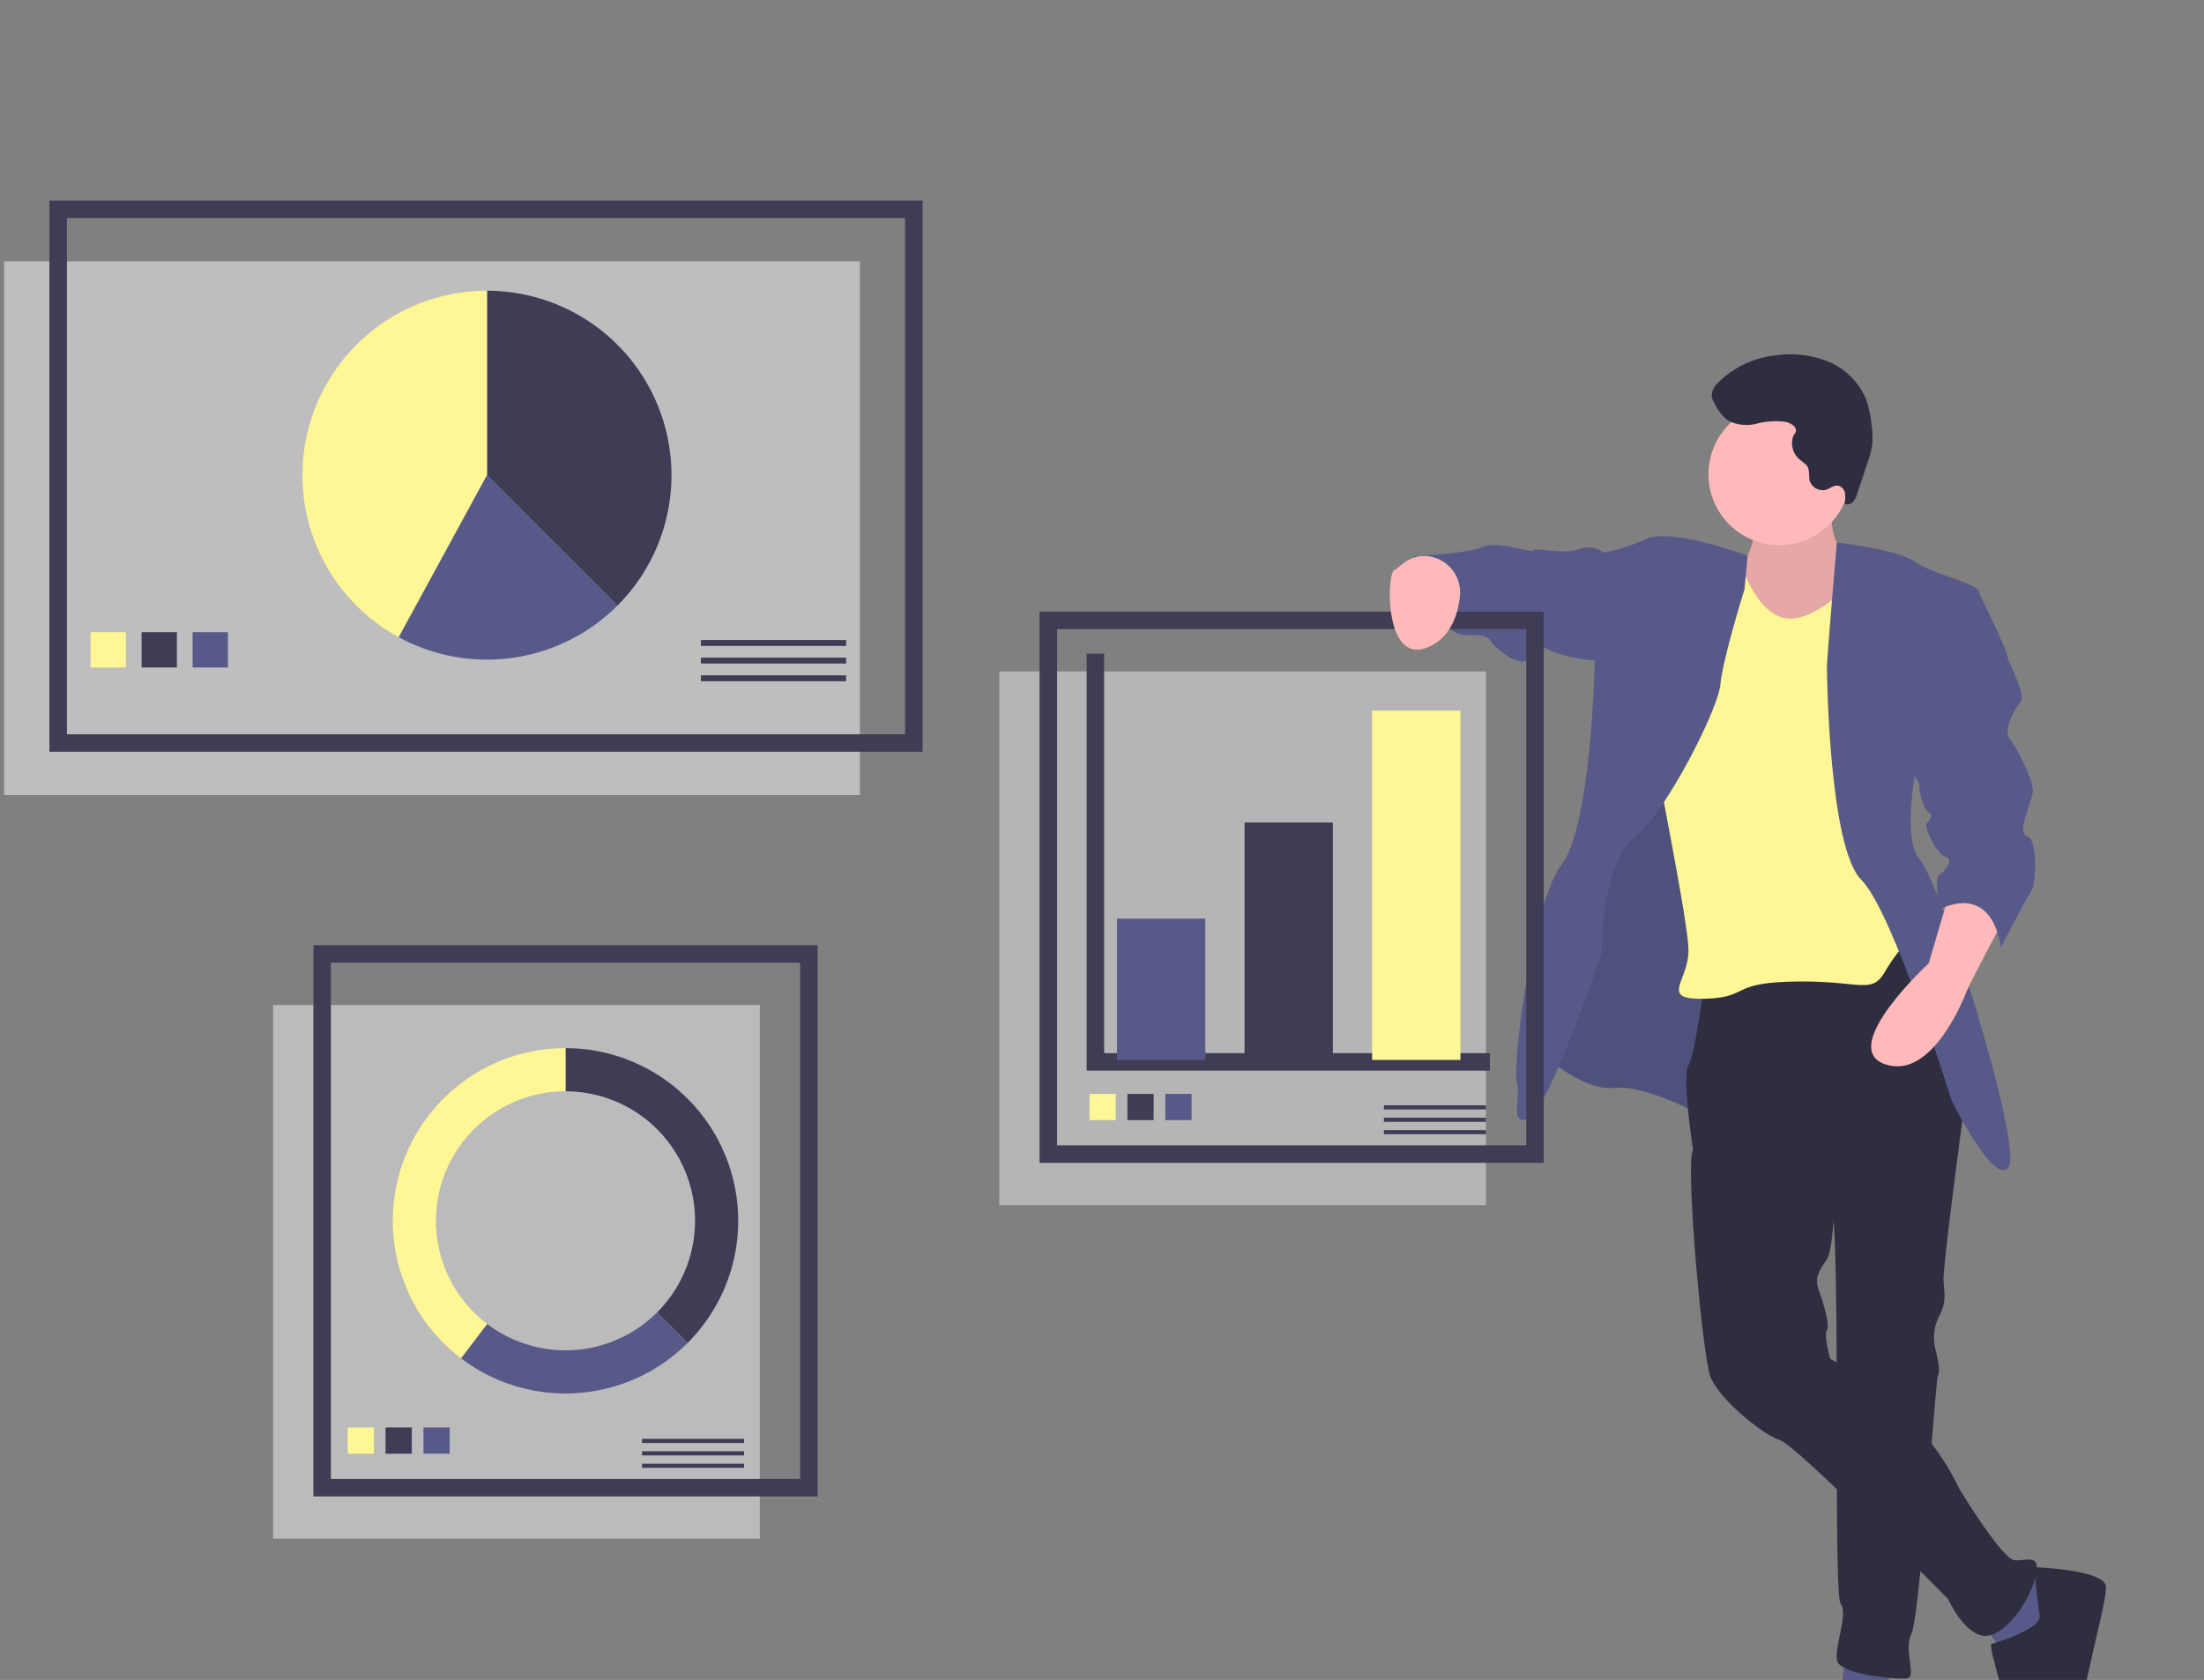 <svg xmlns="http://www.w3.org/2000/svg" xmlns:xlink="http://www.w3.org/1999/xlink" width="251.847" height="192" viewBox="0 0 251.847 192">
  <rect x="0" y="0" width="251.847" height="192" fill="#808080" stroke="none"/>
  <defs>
    <clipPath id="clip-path">
      <path id="Rectangle_144" data-name="Rectangle 144" d="M20,0H231.847a20,20,0,0,1,20,20V192a0,0,0,0,1,0,0H0a0,0,0,0,1,0,0V20A20,20,0,0,1,20,0Z" transform="translate(750)" fill="#fff47a" opacity="0"/>
    </clipPath>
  </defs>
  <g id="Mask_Group_21" data-name="Mask Group 21" transform="translate(-750)" clip-path="url(#clip-path)">
    <g id="Group_51" data-name="Group 51" transform="translate(750.48 23.921)">
      <ellipse id="Ellipse_89" data-name="Ellipse 89" cx="32.388" cy="4.203" rx="32.388" ry="4.203" transform="translate(186.397 177.462)" fill="#3f3d56"/>
      <path id="Path_976" data-name="Path 976" d="M0,0H97.778V61H0Z" transform="translate(0 5.943)" fill="#bebebe"/>
      <rect id="Rectangle_103" data-name="Rectangle 103" width="97.778" height="60.999" transform="translate(6.167)" fill="none" stroke="#3f3d56" stroke-miterlimit="10" stroke-width="2"/>
      <path id="Path_946" data-name="Path 946" d="M300.906,113.087A21.081,21.081,0,0,0,286,77.1V98.18Z" transform="translate(-230.832 -67.793)" fill="#3f3d56"/>
      <path id="Path_947" data-name="Path 947" d="M213.075,77.1a21.083,21.083,0,0,0-10.085,39.6L213.075,98.18Z" transform="translate(-157.907 -67.793)" fill="#fff695"/>
      <path id="Path_948" data-name="Path 948" d="M266.023,186.006,251.117,171.1l-10.085,18.516a21.092,21.092,0,0,0,24.991-3.61Z" transform="translate(-195.948 -140.713)" fill="#575a89"/>
      <path id="Path_971" data-name="Path 971" d="M0,0H4.037V4.037H0Z" transform="translate(9.868 48.328)" fill="#fff695"/>
      <rect id="Rectangle_105" data-name="Rectangle 105" width="4.037" height="4.037" transform="translate(15.698 48.328)" fill="#3f3d56"/>
      <rect id="Rectangle_106" data-name="Rectangle 106" width="4.037" height="4.037" transform="translate(21.529 48.328)" fill="#575a89"/>
      <rect id="Rectangle_107" data-name="Rectangle 107" width="16.595" height="0.673" transform="translate(79.613 49.225)" fill="#3f3d56"/>
      <rect id="Rectangle_108" data-name="Rectangle 108" width="16.595" height="0.673" transform="translate(79.613 51.244)" fill="#3f3d56"/>
      <rect id="Rectangle_109" data-name="Rectangle 109" width="16.595" height="0.673" transform="translate(79.613 53.262)" fill="#3f3d56"/>
      <path id="Path_975" data-name="Path 975" d="M0,0H55.617V61H0Z" transform="translate(30.724 90.938)" fill="#bbb"/>
      <rect id="Rectangle_111" data-name="Rectangle 111" width="55.617" height="60.999" transform="translate(36.33 85.107)" fill="none" stroke="#3f3d56" stroke-miterlimit="10" stroke-width="2"/>
      <path id="Path_972" data-name="Path 972" d="M0,0H3V3H0Z" transform="translate(39.246 139.225)" fill="#fff695"/>
      <rect id="Rectangle_113" data-name="Rectangle 113" width="2.999" height="2.999" transform="translate(43.577 139.225)" fill="#3f3d56"/>
      <rect id="Rectangle_114" data-name="Rectangle 114" width="2.999" height="2.999" transform="translate(47.909 139.225)" fill="#575a89"/>
      <rect id="Rectangle_115" data-name="Rectangle 115" width="11.662" height="0.473" transform="translate(72.885 140.527)" fill="#3f3d56"/>
      <rect id="Rectangle_116" data-name="Rectangle 116" width="11.662" height="0.473" transform="translate(72.885 141.945)" fill="#3f3d56"/>
      <rect id="Rectangle_117" data-name="Rectangle 117" width="11.662" height="0.473" transform="translate(72.885 143.364)" fill="#3f3d56"/>
      <path id="Path_949" data-name="Path 949" d="M326,463.1v4.934A14.8,14.8,0,0,1,336.466,493.3l3.489,3.489A19.735,19.735,0,0,0,326,463.1Z" transform="translate(-261.861 -367.228)" fill="#3f3d56"/>
      <path id="Path_950" data-name="Path 950" d="M298.649,601.257l-3.489-3.489a14.8,14.8,0,0,1-19.421,1.317l-2.986,3.929A19.734,19.734,0,0,0,298.649,601.257Z" transform="translate(-220.555 -471.696)" fill="#575a89"/>
      <path id="Path_951" data-name="Path 951" d="M242.93,482.835a14.8,14.8,0,0,1,14.8-14.8V463.1a19.735,19.735,0,0,0-11.941,35.447l2.986-3.929a14.776,14.776,0,0,1-5.846-11.783Z" transform="translate(-193.592 -367.228)" fill="#fff695"/>
      <path id="Path_952" data-name="Path 952" d="M930.928,172.615s-.915,6.8,1.438,7.582,1.7,6.8,1.7,6.8l-7.059,5.36-6.275.523-1.569-8.1.915-2.092s3.529-4.183,1.046-8.5S930.928,172.615,930.928,172.615Z" transform="translate(-722.001 -141.22)" fill="#ffb9b9"/>
      <path id="Path_953" data-name="Path 953" d="M930.928,172.615s-.915,6.8,1.438,7.582,1.7,6.8,1.7,6.8l-7.059,5.36-6.275.523-1.569-8.1.915-2.092s3.529-4.183,1.046-8.5S930.928,172.615,930.928,172.615Z" transform="translate(-722.001 -141.22)" opacity="0.1"/>
      <path id="Path_954" data-name="Path 954" d="M849.332,290.483,841.1,309.83s-6.405-3.66-10.2-3.268-8.5-4.183-8.5-4.183l4.706-22.746,8.758-24.183,12.157,7.713Z" transform="translate(-646.94 -206.146)" fill="#575a89"/>
      <path id="Path_955" data-name="Path 955" d="M849.332,290.483,841.1,309.83s-6.405-3.66-10.2-3.268-8.5-4.183-8.5-4.183l4.706-22.746,8.758-24.183,12.157,7.713Z" transform="translate(-646.94 -206.146)" opacity="0.1"/>
      <path id="Path_956" data-name="Path 956" d="M939.839,740.091v6.275h-5.882l.915-7.32Z" transform="translate(-724.506 -573.53)" fill="#575a89"/>
      <path id="Path_957" data-name="Path 957" d="M1010.3,695.328l4.313,2.614-3.137,7.19-3.268-.392-3.137-4.444Z" transform="translate(-779.671 -539.617)" fill="#575a89"/>
      <path id="Path_958" data-name="Path 958" d="M921.363,403.505l7.713,18.17s-2.745,20.131-2.615,21.831.261,2.353-.392,3.791a5.4,5.4,0,0,0-.523,4.052c.392,1.7.523,2.353.261,3.007s-2.091,27.582-3.007,29.412.523,4.837-.392,5.1-7.713-.392-8.1-1.961,1.307-5.36.392-6.536.131-43.53-1.177-46.406-15.687-5.49-15.687-5.49-1.307-8.366-.523-9.673,1.831-9.543,1.831-9.543Z" transform="translate(-704.854 -320.998)" fill="#2f2e41"/>
      <path id="Path_959" data-name="Path 959" d="M967.554,794.992s3.66-4.314,6.8,0c0,0,.261,5.1,2.484,6.144s1.177,5.229-1.961,5.359-7.19.654-7.32-1.046.523-2.745-.654-3.268,0-3.529,0-3.529Z" transform="translate(-758.627 -623.202)" fill="#2f2e41"/>
      <path id="Path_960" data-name="Path 960" d="M916.032,504.913s-.131,9.412-1.046,10.719-1.438,2.092-.915,3.529,1.307,4.052.915,4.575.392,3.268.392,3.268,10.066,4.837,14.772,14.9c0,0,4.837,7.974,6.275,8.1s3.137-.915,2.353,2.091-3.791,6.928-6.013,6.536-3.921-4.183-3.921-4.183-17.386-17.647-19.216-18.17-7.059-4.706-7.974-7.32-2.876-24.445-1.961-25.883,4.314-3.4,4.314-3.4Z" transform="translate(-706.713 -395.608)" fill="#2f2e41"/>
      <path id="Path_961" data-name="Path 961" d="M1057.268,727.6s8.1.261,8.235,2.222-3.4,13.595-2.876,16.34-4.052,9.02-7.059,7.713-.654-8.1-.654-8.1-3.007-9.281-2.484-9.412,5.752-1.7,5.491-3.268S1057.268,727.6,1057.268,727.6Z" transform="translate(-825.335 -572.408)" fill="#2f2e41"/>
      <circle id="Ellipse_90" data-name="Ellipse 90" cx="8.105" cy="8.105" r="8.105" transform="translate(194.744 22.179)" fill="#ffb9b9"/>
      <path id="Path_962" data-name="Path 962" d="M902.272,213.993s-4.444,4.706-7.712,3.922-4.967-6.405-4.967-6.405l-5.883-1.046s-4.183,18.562-4.183,20.393,4.183,21.569,4.183,25.1-3.4,5.621,1.83,5.49,2.745-1.83,10.327-1.961,8.758,1.569,10.327-1.177a21.875,21.875,0,0,1,3.922-4.837l-2.745-9.673-.394-27.321s-3.351-6.536-4.878-6.013C902.1,210.464,902.926,213.34,902.272,213.993Z" transform="translate(-691.254 -171.225)" fill="#fff695"/>
      <path id="Path_963" data-name="Path 963" d="M969.845,205.411s6.97.764,8.93,2.2,7.451,2.484,7.32,3.529-6.405,15.948-6.405,15.948-2.876,11.765-.392,14.51,11.765,32.68,10.2,35.164-6.536-7.582-6.536-7.582-6.667-21.569-10.327-25.229-3.922-23.4-3.922-24.314S969.845,205.411,969.845,205.411Z" transform="translate(-760.436 -167.329)" fill="#575a89"/>
      <path id="Path_964" data-name="Path 964" d="M836.848,204.425s-8.588-3.236-11.594-1.929a21.057,21.057,0,0,1-4.837,1.569l-1.046,12.811s-.392,18.432-3.791,22.876-5.621,23.007-5.1,24.837-.915,4.967,1.307,4.183,8.366-18.824,8.366-18.824,0-10.327,3.66-13.2,9.673-14.772,9.935-17.647,2.745-10.85,2.745-10.85Z" transform="translate(-637.633 -164.826)" fill="#575a89"/>
      <path id="Path_965" data-name="Path 965" d="M1006.6,386.161s-3.922,7.32-4.445,8.628-4.183,10.2-9.412,8.235,5.1-11.5,5.1-11.5l2.353-7.974S1006.336,382.239,1006.6,386.161Z" transform="translate(-777.931 -305.353)" fill="#ffb9b9"/>
      <path id="Path_966" data-name="Path 966" d="M776.522,207.535h-1.307a3.01,3.01,0,0,0-2.876-.392c-1.569.654-5.229-.261-5.229.131s-4.052-1.177-5.752-.392-7.843,1.046-7.843,1.046-2.484,6.275-.784,7.451,4.183.261,5.359,1.176,3.4-.131,4.183,1.046,3.66,3.268,4.314,1.961-.654-2.484,2.091-1.046,7.059,1.438,7.059,1.438Z" transform="translate(-592.431 -168.297)" fill="#575a89"/>
      <path id="Path_967" data-name="Path 967" d="M918.468,117.263a8.719,8.719,0,0,0-3.346.209,4.589,4.589,0,0,1-3.275-.378,5.177,5.177,0,0,1-1.521-1.943,2.232,2.232,0,0,1-.327-.857,2,2,0,0,1,.659-1.43,10.817,10.817,0,0,1,6.651-3.2,11.492,11.492,0,0,1,6.073.742,7.945,7.945,0,0,1,4.26,4.274,12.138,12.138,0,0,1,.636,3.052,9.124,9.124,0,0,1,.043,2.312,9.917,9.917,0,0,1-.448,1.675l-1.232,3.718a2.448,2.448,0,0,1-.484.958.838.838,0,0,1-.981.215,3.053,3.053,0,0,0,.044-1.234,1.041,1.041,0,0,0-.821-.828c-.454-.048-.842.3-1.272.455a1.565,1.565,0,0,1-1.976-1.176,5.806,5.806,0,0,0-.115-1.279c-.189-.468-.69-.713-1.065-1.049a2.452,2.452,0,0,1-.673-2.549c.1-.309.385-.45.328-.806C919.551,117.68,918.864,117.354,918.468,117.263Z" transform="translate(-714.888 -92.967)" fill="#2f2e41"/>
      <path id="Path_977" data-name="Path 977" d="M0,0H55.617V61H0Z" transform="translate(113.701 52.814)" fill="#b5b5b5"/>
      <rect id="Rectangle_119" data-name="Rectangle 119" width="55.617" height="60.999" transform="translate(119.307 46.983)" fill="none" stroke="#3f3d56" stroke-miterlimit="10" stroke-width="2"/>
      <path id="Path_968" data-name="Path 968" d="M556,227.5v46.646h45.077" transform="translate(-431.311 -176.705)" fill="none" stroke="#3f3d56" stroke-miterlimit="10" stroke-width="2"/>
      <rect id="Rectangle_120" data-name="Rectangle 120" width="10.092" height="16.147" transform="translate(127.156 81.071)" fill="#575a89"/>
      <rect id="Rectangle_121" data-name="Rectangle 121" width="10.092" height="27.136" transform="translate(141.733 70.082)" fill="#3f3d56"/>
      <path id="Path_974" data-name="Path 974" d="M0,0H10.092V39.919H0Z" transform="translate(156.31 57.299)" fill="#fff695"/>
      <rect id="Rectangle_123" data-name="Rectangle 123" width="2.999" height="2.999" transform="translate(124.017 101.1)" fill="#fff695"/>
      <rect id="Rectangle_124" data-name="Rectangle 124" width="2.999" height="2.999" transform="translate(128.348 101.1)" fill="#3f3d56"/>
      <rect id="Rectangle_125" data-name="Rectangle 125" width="2.999" height="2.999" transform="translate(132.68 101.1)" fill="#575a89"/>
      <rect id="Rectangle_126" data-name="Rectangle 126" width="11.662" height="0.473" transform="translate(157.656 102.403)" fill="#3f3d56"/>
      <rect id="Rectangle_127" data-name="Rectangle 127" width="11.662" height="0.473" transform="translate(157.656 103.821)" fill="#3f3d56"/>
      <rect id="Rectangle_128" data-name="Rectangle 128" width="11.662" height="0.473" transform="translate(157.656 105.239)" fill="#3f3d56"/>
      <path id="Path_969" data-name="Path 969" d="M750.106,212.269a4.165,4.165,0,0,1,3.9,4.637c-.234,2.149-1.1,4.823-3.81,5.85-4.837,1.83-4.575-8.5-3.66-8.889C747.143,213.6,748.1,212.181,750.106,212.269Z" transform="translate(-587.672 -172.646)" fill="#ffb9b9"/>
      <path id="Path_970" data-name="Path 970" d="M1016.307,227.854l1.438.7s3.137,6.405,3.268,7.32,2.222,4.314,1.438,5.229-1.961,3.268-1.176,4.183,2.614,4.575,2.614,5.882-1.961,4.837-.654,5.229.915,5.49.654,5.882-3.66,6.8-3.66,6.8-.654-7.32-7.059-4.314c0,0-.523-3.66,0-3.922s1.83-1.83.784-2.092-2.484-3.4-2.222-3.791.915-.915.261-1.307-1.177-2.614-1.046-3.007-1.438-2.222-1.438-2.222Z" transform="translate(-792.086 -184.739)" fill="#575a89"/>
    </g>
  </g>
</svg>
